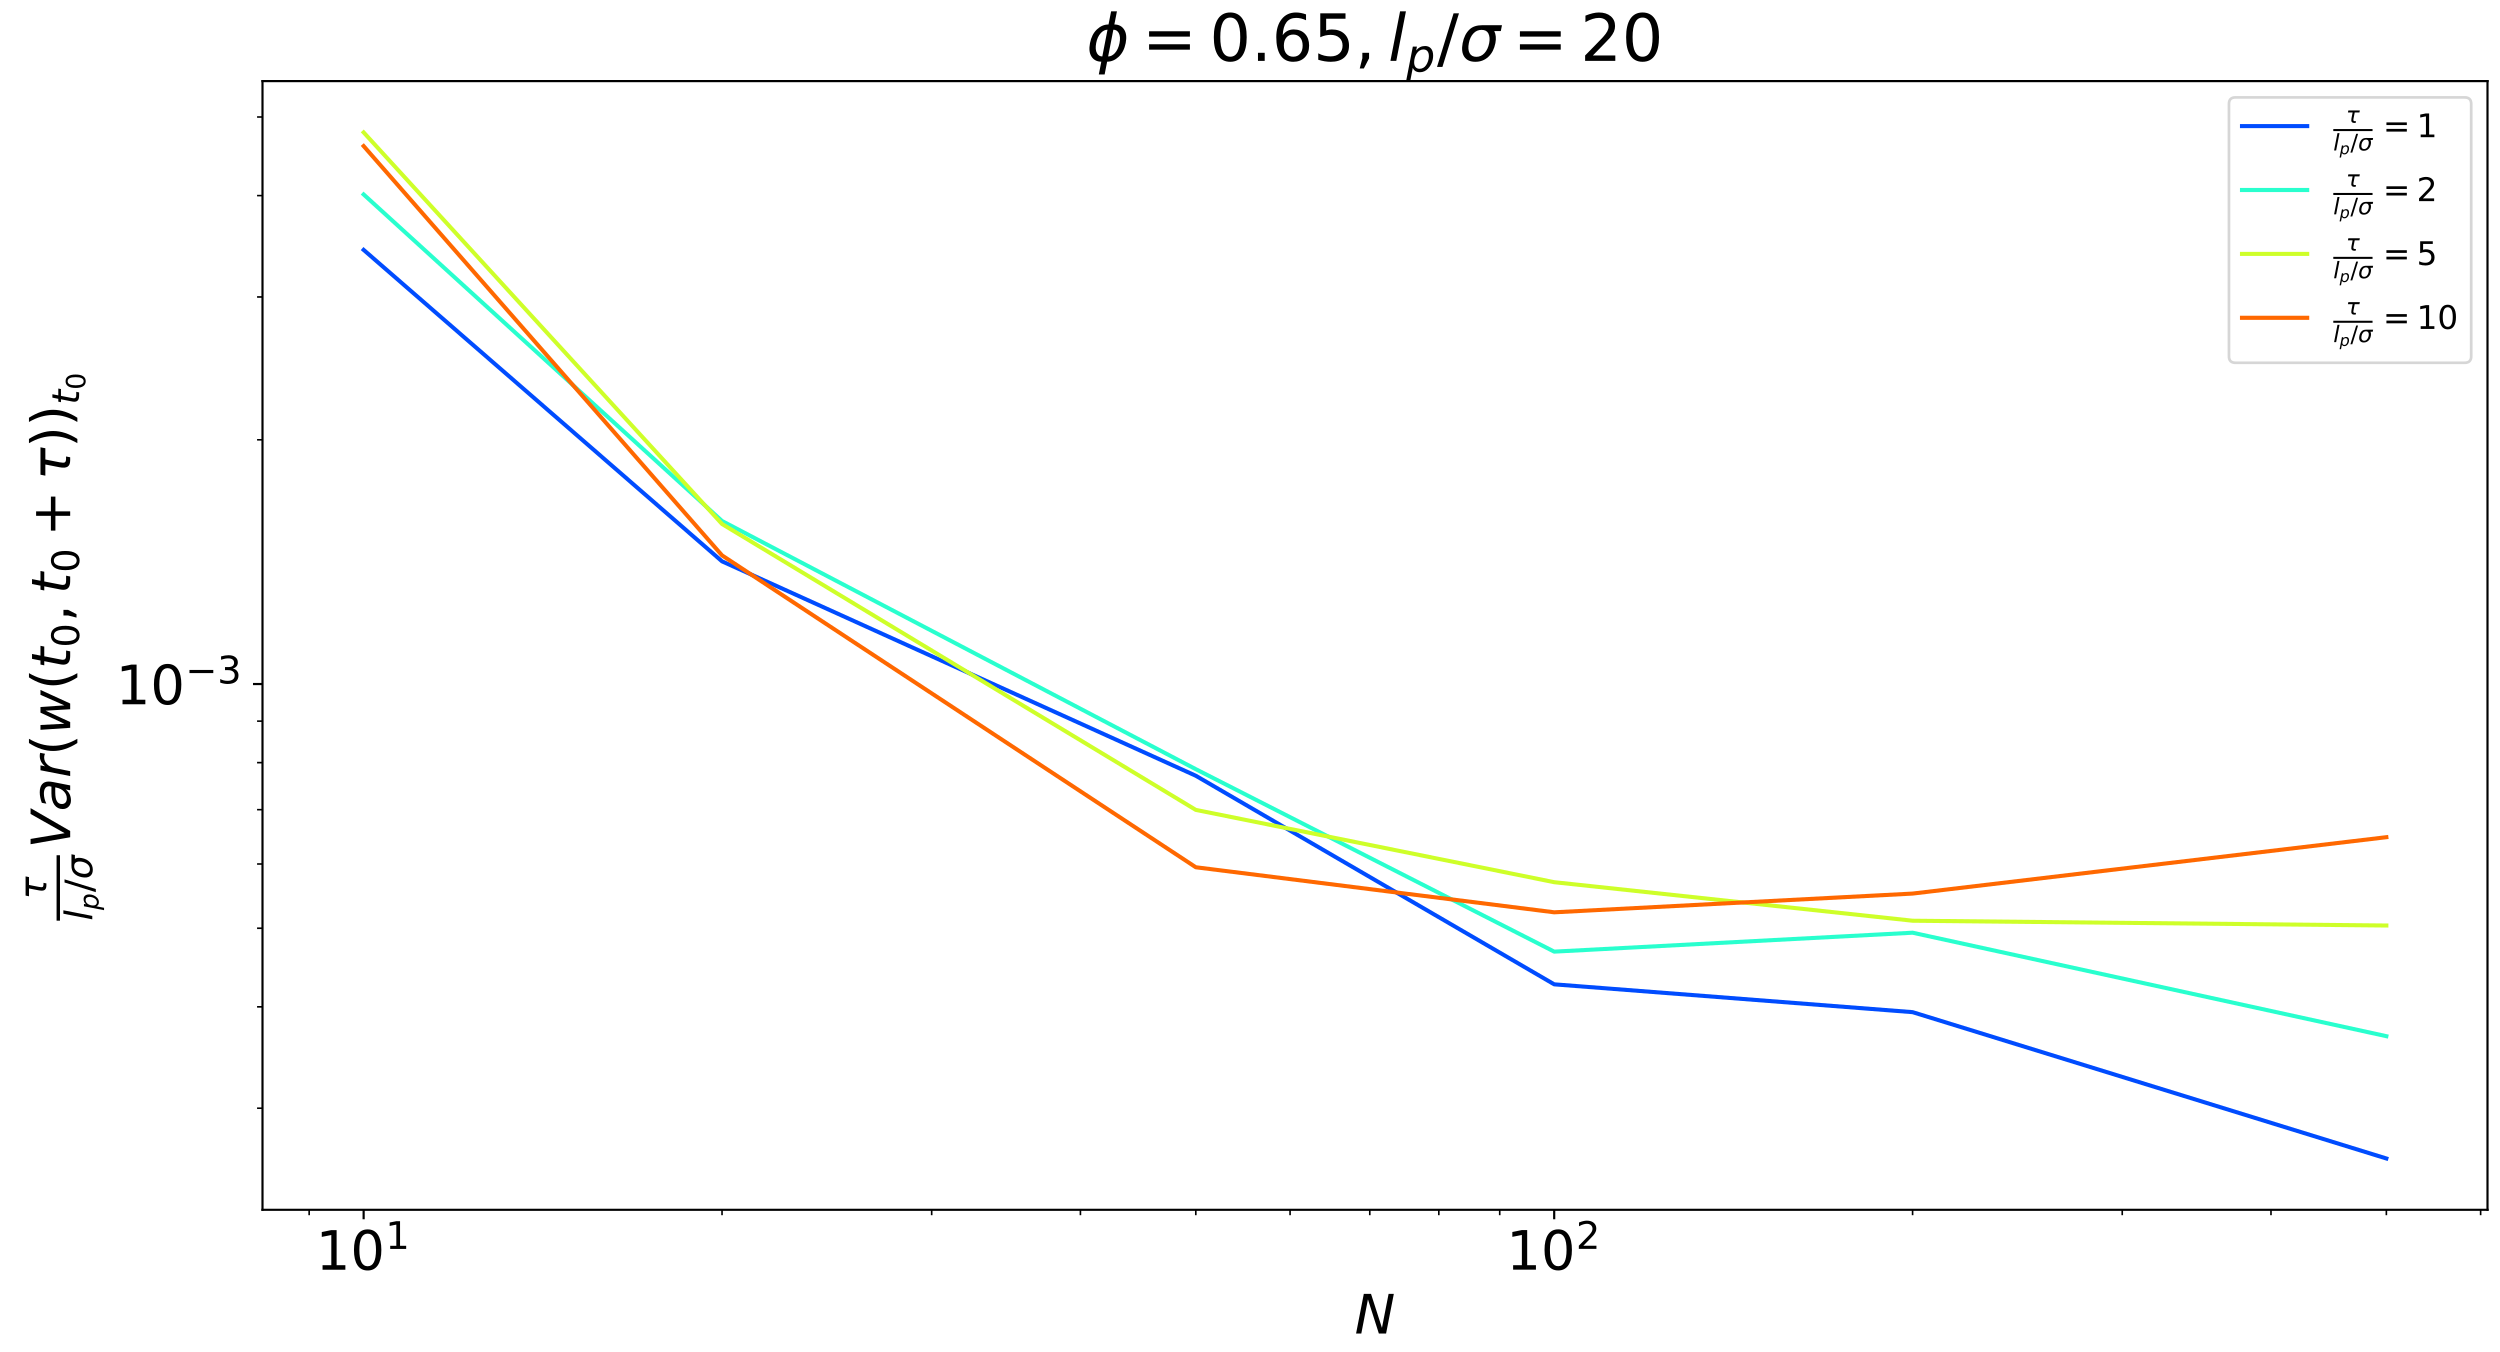 <?xml version="1.0" encoding="utf-8" standalone="no"?>
<!DOCTYPE svg PUBLIC "-//W3C//DTD SVG 1.1//EN"
  "http://www.w3.org/Graphics/SVG/1.1/DTD/svg11.dtd">
<!-- Created with matplotlib (https://matplotlib.org/) -->
<svg height="497.52pt" version="1.1" viewBox="0 0 920.16 497.52" width="920.16pt" xmlns="http://www.w3.org/2000/svg" xmlns:xlink="http://www.w3.org/1999/xlink">
 <defs>
  <style type="text/css">
*{stroke-linecap:butt;stroke-linejoin:round;}
  </style>
 </defs>
 <g id="figure_1">
  <g id="patch_1">
   <path d="M 0 497.52 
L 920.16 497.52 
L 920.16 0 
L 0 0 
z
" style="fill:#ffffff;"/>
  </g>
  <g id="axes_1">
   <g id="patch_2">
    <path d="M 96.617 445.28 
L 915.559 445.28 
L 915.559 29.851 
L 96.617 29.851 
z
" style="fill:#ffffff;"/>
   </g>
   <g id="matplotlib.axis_1">
    <g id="xtick_1">
     <g id="line2d_1">
      <defs>
       <path d="M 0 0 
L 0 3.5 
" id="mae5abceb4a" style="stroke:#000000;stroke-width:0.8;"/>
      </defs>
      <g>
       <use style="stroke:#000000;stroke-width:0.8;" x="133.841" xlink:href="#mae5abceb4a" y="445.28"/>
      </g>
     </g>
     <g id="text_1">
      <!-- $\mathdefault{10^{1}}$ -->
      <defs>
       <path d="M 12.406 8.297 
L 28.516 8.297 
L 28.516 63.922 
L 10.984 60.406 
L 10.984 69.391 
L 28.422 72.906 
L 38.281 72.906 
L 38.281 8.297 
L 54.391 8.297 
L 54.391 0 
L 12.406 0 
z
" id="DejaVuSans-49"/>
       <path d="M 31.781 66.406 
Q 24.172 66.406 20.328 58.906 
Q 16.5 51.422 16.5 36.375 
Q 16.5 21.391 20.328 13.891 
Q 24.172 6.391 31.781 6.391 
Q 39.453 6.391 43.281 13.891 
Q 47.125 21.391 47.125 36.375 
Q 47.125 51.422 43.281 58.906 
Q 39.453 66.406 31.781 66.406 
z
M 31.781 74.219 
Q 44.047 74.219 50.516 64.516 
Q 56.984 54.828 56.984 36.375 
Q 56.984 17.969 50.516 8.266 
Q 44.047 -1.422 31.781 -1.422 
Q 19.531 -1.422 13.062 8.266 
Q 6.594 17.969 6.594 36.375 
Q 6.594 54.828 13.062 64.516 
Q 19.531 74.219 31.781 74.219 
z
" id="DejaVuSans-48"/>
      </defs>
      <g transform="translate(116.241 467.477)scale(0.2 -0.2)">
       <use transform="translate(0 0.684)" xlink:href="#DejaVuSans-49"/>
       <use transform="translate(63.623 0.684)" xlink:href="#DejaVuSans-48"/>
       <use transform="translate(128.203 38.966)scale(0.7)" xlink:href="#DejaVuSans-49"/>
      </g>
     </g>
    </g>
    <g id="xtick_2">
     <g id="line2d_2">
      <g>
       <use style="stroke:#000000;stroke-width:0.8;" x="572.044" xlink:href="#mae5abceb4a" y="445.28"/>
      </g>
     </g>
     <g id="text_2">
      <!-- $\mathdefault{10^{2}}$ -->
      <defs>
       <path d="M 19.188 8.297 
L 53.609 8.297 
L 53.609 0 
L 7.328 0 
L 7.328 8.297 
Q 12.938 14.109 22.625 23.891 
Q 32.328 33.688 34.812 36.531 
Q 39.547 41.844 41.422 45.531 
Q 43.312 49.219 43.312 52.781 
Q 43.312 58.594 39.234 62.25 
Q 35.156 65.922 28.609 65.922 
Q 23.969 65.922 18.812 64.312 
Q 13.672 62.703 7.812 59.422 
L 7.812 69.391 
Q 13.766 71.781 18.938 73 
Q 24.125 74.219 28.422 74.219 
Q 39.75 74.219 46.484 68.547 
Q 53.219 62.891 53.219 53.422 
Q 53.219 48.922 51.531 44.891 
Q 49.859 40.875 45.406 35.406 
Q 44.188 33.984 37.641 27.219 
Q 31.109 20.453 19.188 8.297 
z
" id="DejaVuSans-50"/>
      </defs>
      <g transform="translate(554.444 467.477)scale(0.2 -0.2)">
       <use transform="translate(0 0.766)" xlink:href="#DejaVuSans-49"/>
       <use transform="translate(63.623 0.766)" xlink:href="#DejaVuSans-48"/>
       <use transform="translate(128.203 39.047)scale(0.7)" xlink:href="#DejaVuSans-50"/>
      </g>
     </g>
    </g>
    <g id="xtick_3">
     <g id="line2d_3">
      <defs>
       <path d="M 0 0 
L 0 2 
" id="m6e960b7c32" style="stroke:#000000;stroke-width:0.6;"/>
      </defs>
      <g>
       <use style="stroke:#000000;stroke-width:0.6;" x="113.79" xlink:href="#m6e960b7c32" y="445.28"/>
      </g>
     </g>
    </g>
    <g id="xtick_4">
     <g id="line2d_4">
      <g>
       <use style="stroke:#000000;stroke-width:0.6;" x="265.754" xlink:href="#m6e960b7c32" y="445.28"/>
      </g>
     </g>
    </g>
    <g id="xtick_5">
     <g id="line2d_5">
      <g>
       <use style="stroke:#000000;stroke-width:0.6;" x="342.917" xlink:href="#m6e960b7c32" y="445.28"/>
      </g>
     </g>
    </g>
    <g id="xtick_6">
     <g id="line2d_6">
      <g>
       <use style="stroke:#000000;stroke-width:0.6;" x="397.666" xlink:href="#m6e960b7c32" y="445.28"/>
      </g>
     </g>
    </g>
    <g id="xtick_7">
     <g id="line2d_7">
      <g>
       <use style="stroke:#000000;stroke-width:0.6;" x="440.132" xlink:href="#m6e960b7c32" y="445.28"/>
      </g>
     </g>
    </g>
    <g id="xtick_8">
     <g id="line2d_8">
      <g>
       <use style="stroke:#000000;stroke-width:0.6;" x="474.829" xlink:href="#m6e960b7c32" y="445.28"/>
      </g>
     </g>
    </g>
    <g id="xtick_9">
     <g id="line2d_9">
      <g>
       <use style="stroke:#000000;stroke-width:0.6;" x="504.166" xlink:href="#m6e960b7c32" y="445.28"/>
      </g>
     </g>
    </g>
    <g id="xtick_10">
     <g id="line2d_10">
      <g>
       <use style="stroke:#000000;stroke-width:0.6;" x="529.578" xlink:href="#m6e960b7c32" y="445.28"/>
      </g>
     </g>
    </g>
    <g id="xtick_11">
     <g id="line2d_11">
      <g>
       <use style="stroke:#000000;stroke-width:0.6;" x="551.993" xlink:href="#m6e960b7c32" y="445.28"/>
      </g>
     </g>
    </g>
    <g id="xtick_12">
     <g id="line2d_12">
      <g>
       <use style="stroke:#000000;stroke-width:0.6;" x="703.956" xlink:href="#m6e960b7c32" y="445.28"/>
      </g>
     </g>
    </g>
    <g id="xtick_13">
     <g id="line2d_13">
      <g>
       <use style="stroke:#000000;stroke-width:0.6;" x="781.12" xlink:href="#m6e960b7c32" y="445.28"/>
      </g>
     </g>
    </g>
    <g id="xtick_14">
     <g id="line2d_14">
      <g>
       <use style="stroke:#000000;stroke-width:0.6;" x="835.868" xlink:href="#m6e960b7c32" y="445.28"/>
      </g>
     </g>
    </g>
    <g id="xtick_15">
     <g id="line2d_15">
      <g>
       <use style="stroke:#000000;stroke-width:0.6;" x="878.335" xlink:href="#m6e960b7c32" y="445.28"/>
      </g>
     </g>
    </g>
    <g id="xtick_16">
     <g id="line2d_16">
      <g>
       <use style="stroke:#000000;stroke-width:0.6;" x="913.032" xlink:href="#m6e960b7c32" y="445.28"/>
      </g>
     </g>
    </g>
    <g id="text_3">
     <!-- $N$ -->
     <defs>
      <path d="M 16.891 72.906 
L 30.172 72.906 
L 50.297 10.406 
L 62.5 72.906 
L 72.125 72.906 
L 57.906 0 
L 44.578 0 
L 24.516 62.891 
L 12.312 0 
L 2.688 0 
z
" id="DejaVuSans-Oblique-78"/>
     </defs>
     <g transform="translate(498.588 490.834)scale(0.2 -0.2)">
      <use transform="translate(0 0.094)" xlink:href="#DejaVuSans-Oblique-78"/>
     </g>
    </g>
   </g>
   <g id="matplotlib.axis_2">
    <g id="ytick_1">
     <g id="line2d_17">
      <defs>
       <path d="M 0 0 
L -3.5 0 
" id="m2fbc2a4bda" style="stroke:#000000;stroke-width:0.8;"/>
      </defs>
      <g>
       <use style="stroke:#000000;stroke-width:0.8;" x="96.617" xlink:href="#m2fbc2a4bda" y="251.761"/>
      </g>
     </g>
     <g id="text_4">
      <!-- $\mathdefault{10^{-3}}$ -->
      <defs>
       <path d="M 10.594 35.5 
L 73.188 35.5 
L 73.188 27.203 
L 10.594 27.203 
z
" id="DejaVuSans-8722"/>
       <path d="M 40.578 39.312 
Q 47.656 37.797 51.625 33 
Q 55.609 28.219 55.609 21.188 
Q 55.609 10.406 48.188 4.484 
Q 40.766 -1.422 27.094 -1.422 
Q 22.516 -1.422 17.656 -0.516 
Q 12.797 0.391 7.625 2.203 
L 7.625 11.719 
Q 11.719 9.328 16.594 8.109 
Q 21.484 6.891 26.812 6.891 
Q 36.078 6.891 40.938 10.547 
Q 45.797 14.203 45.797 21.188 
Q 45.797 27.641 41.281 31.266 
Q 36.766 34.906 28.719 34.906 
L 20.219 34.906 
L 20.219 43.016 
L 29.109 43.016 
Q 36.375 43.016 40.234 45.922 
Q 44.094 48.828 44.094 54.297 
Q 44.094 59.906 40.109 62.906 
Q 36.141 65.922 28.719 65.922 
Q 24.656 65.922 20.016 65.031 
Q 15.375 64.156 9.812 62.312 
L 9.812 71.094 
Q 15.438 72.656 20.344 73.438 
Q 25.25 74.219 29.594 74.219 
Q 40.828 74.219 47.359 69.109 
Q 53.906 64.016 53.906 55.328 
Q 53.906 49.266 50.438 45.094 
Q 46.969 40.922 40.578 39.312 
z
" id="DejaVuSans-51"/>
      </defs>
      <g transform="translate(42.617 259.36)scale(0.2 -0.2)">
       <use transform="translate(0 0.766)" xlink:href="#DejaVuSans-49"/>
       <use transform="translate(63.623 0.766)" xlink:href="#DejaVuSans-48"/>
       <use transform="translate(128.203 39.047)scale(0.7)" xlink:href="#DejaVuSans-8722"/>
       <use transform="translate(186.855 39.047)scale(0.7)" xlink:href="#DejaVuSans-51"/>
      </g>
     </g>
    </g>
    <g id="ytick_2">
     <g id="line2d_18">
      <defs>
       <path d="M 0 0 
L -2 0 
" id="m0193207a6f" style="stroke:#000000;stroke-width:0.6;"/>
      </defs>
      <g>
       <use style="stroke:#000000;stroke-width:0.6;" x="96.617" xlink:href="#m0193207a6f" y="407.886"/>
      </g>
     </g>
    </g>
    <g id="ytick_3">
     <g id="line2d_19">
      <g>
       <use style="stroke:#000000;stroke-width:0.6;" x="96.617" xlink:href="#m0193207a6f" y="370.581"/>
      </g>
     </g>
    </g>
    <g id="ytick_4">
     <g id="line2d_20">
      <g>
       <use style="stroke:#000000;stroke-width:0.6;" x="96.617" xlink:href="#m0193207a6f" y="341.645"/>
      </g>
     </g>
    </g>
    <g id="ytick_5">
     <g id="line2d_21">
      <g>
       <use style="stroke:#000000;stroke-width:0.6;" x="96.617" xlink:href="#m0193207a6f" y="318.002"/>
      </g>
     </g>
    </g>
    <g id="ytick_6">
     <g id="line2d_22">
      <g>
       <use style="stroke:#000000;stroke-width:0.6;" x="96.617" xlink:href="#m0193207a6f" y="298.013"/>
      </g>
     </g>
    </g>
    <g id="ytick_7">
     <g id="line2d_23">
      <g>
       <use style="stroke:#000000;stroke-width:0.6;" x="96.617" xlink:href="#m0193207a6f" y="280.697"/>
      </g>
     </g>
    </g>
    <g id="ytick_8">
     <g id="line2d_24">
      <g>
       <use style="stroke:#000000;stroke-width:0.6;" x="96.617" xlink:href="#m0193207a6f" y="265.424"/>
      </g>
     </g>
    </g>
    <g id="ytick_9">
     <g id="line2d_25">
      <g>
       <use style="stroke:#000000;stroke-width:0.6;" x="96.617" xlink:href="#m0193207a6f" y="161.878"/>
      </g>
     </g>
    </g>
    <g id="ytick_10">
     <g id="line2d_26">
      <g>
       <use style="stroke:#000000;stroke-width:0.6;" x="96.617" xlink:href="#m0193207a6f" y="109.299"/>
      </g>
     </g>
    </g>
    <g id="ytick_11">
     <g id="line2d_27">
      <g>
       <use style="stroke:#000000;stroke-width:0.6;" x="96.617" xlink:href="#m0193207a6f" y="71.994"/>
      </g>
     </g>
    </g>
    <g id="ytick_12">
     <g id="line2d_28">
      <g>
       <use style="stroke:#000000;stroke-width:0.6;" x="96.617" xlink:href="#m0193207a6f" y="43.058"/>
      </g>
     </g>
    </g>
    <g id="text_5">
     <!-- $\frac{\tau}{l_p/\sigma} Var(w(t_0, t_0 + \tau))_{t_0}$ -->
     <defs>
      <path d="M 32.859 9.969 
Q 34.188 7.625 39.453 7.625 
L 43.75 7.625 
L 42.281 0 
L 36.922 0 
Q 28.125 0 25 4.688 
Q 21.922 9.469 23.969 19.828 
L 29 45.703 
L 8.453 45.703 
L 10.203 54.688 
L 60.641 54.688 
L 58.891 45.703 
L 38.188 45.703 
L 33.016 19.281 
Q 31.641 12.203 32.859 9.969 
z
" id="DejaVuSans-Oblique-964"/>
      <path d="M 18.312 75.984 
L 27.297 75.984 
L 12.5 0 
L 3.516 0 
z
" id="DejaVuSans-Oblique-108"/>
      <path d="M 49.609 33.688 
Q 49.609 40.875 46.484 44.672 
Q 43.359 48.484 37.5 48.484 
Q 33.5 48.484 29.859 46.438 
Q 26.219 44.391 23.391 40.484 
Q 20.609 36.625 18.938 31.156 
Q 17.281 25.688 17.281 20.312 
Q 17.281 13.484 20.406 9.797 
Q 23.531 6.109 29.297 6.109 
Q 33.547 6.109 37.188 8.109 
Q 40.828 10.109 43.406 13.922 
Q 46.188 17.922 47.891 23.344 
Q 49.609 28.766 49.609 33.688 
z
M 21.781 46.391 
Q 25.391 51.125 30.297 53.562 
Q 35.203 56 41.219 56 
Q 49.609 56 54.25 50.5 
Q 58.891 45.016 58.891 35.109 
Q 58.891 27 56 19.656 
Q 53.125 12.312 47.703 6.5 
Q 44.094 2.641 39.547 0.609 
Q 35.016 -1.422 29.984 -1.422 
Q 24.172 -1.422 20.219 1 
Q 16.266 3.422 14.312 8.203 
L 8.688 -20.797 
L -0.297 -20.797 
L 14.406 54.688 
L 23.391 54.688 
z
" id="DejaVuSans-Oblique-112"/>
      <path d="M 25.391 72.906 
L 33.688 72.906 
L 8.297 -9.281 
L 0 -9.281 
z
" id="DejaVuSans-47"/>
      <path d="M 34.672 47.562 
Q 27.25 47.562 22.219 42.188 
Q 16.891 36.578 15.141 27.297 
Q 13.188 17.484 16.312 11.812 
Q 19.391 6.203 26.656 6.203 
Q 33.844 6.203 39.109 11.859 
Q 44.438 17.531 46.344 27.297 
Q 48.047 36.234 45.016 42.188 
Q 42.188 47.562 34.672 47.562 
z
M 36.078 54.734 
L 65.922 54.688 
L 64.156 45.703 
L 54.109 45.703 
Q 57.906 38.094 55.859 27.297 
Q 53.219 13.875 45.062 6.25 
Q 36.859 -1.422 25.141 -1.422 
Q 13.375 -1.422 8.203 6.25 
Q 3.031 13.875 5.672 27.297 
Q 8.25 40.766 16.406 48.391 
Q 23.188 54.734 36.078 54.734 
z
" id="DejaVuSans-Oblique-963"/>
      <path d="M 20.609 0 
L 7.812 72.906 
L 17.484 72.906 
L 28.078 10.203 
L 63.484 72.906 
L 74.219 72.906 
L 32.078 0 
z
" id="DejaVuSans-Oblique-86"/>
      <path d="M 53.719 31.203 
L 47.609 0 
L 38.625 0 
L 40.281 8.297 
Q 36.328 3.422 31.266 1 
Q 26.219 -1.422 20.016 -1.422 
Q 13.031 -1.422 8.562 2.844 
Q 4.109 7.125 4.109 13.812 
Q 4.109 23.391 11.75 28.953 
Q 19.391 34.516 32.812 34.516 
L 45.312 34.516 
L 45.797 36.922 
Q 45.906 37.312 45.953 37.766 
Q 46 38.234 46 39.203 
Q 46 43.562 42.453 45.969 
Q 38.922 48.391 32.516 48.391 
Q 28.125 48.391 23.5 47.266 
Q 18.891 46.141 14.016 43.891 
L 15.578 52.203 
Q 20.656 54.109 25.516 55.047 
Q 30.375 56 34.906 56 
Q 44.578 56 49.625 51.797 
Q 54.688 47.609 54.688 39.594 
Q 54.688 37.984 54.438 35.812 
Q 54.203 33.641 53.719 31.203 
z
M 44 27.484 
L 35.016 27.484 
Q 23.969 27.484 18.672 24.531 
Q 13.375 21.578 13.375 15.375 
Q 13.375 11.078 16.078 8.641 
Q 18.797 6.203 23.578 6.203 
Q 30.906 6.203 36.375 11.453 
Q 41.844 16.703 43.609 25.484 
z
" id="DejaVuSans-Oblique-97"/>
      <path d="M 44.578 46.391 
Q 43.219 47.125 41.453 47.516 
Q 39.703 47.906 37.703 47.906 
Q 30.516 47.906 25.141 42.453 
Q 19.781 37.016 18.016 27.875 
L 12.5 0 
L 3.516 0 
L 14.203 54.688 
L 23.188 54.688 
L 21.484 46.188 
Q 25.047 50.922 30 53.453 
Q 34.969 56 40.578 56 
Q 42.047 56 43.453 55.828 
Q 44.875 55.672 46.297 55.281 
z
" id="DejaVuSans-Oblique-114"/>
      <path d="M 31 75.875 
Q 24.469 64.656 21.281 53.656 
Q 18.109 42.672 18.109 31.391 
Q 18.109 20.125 21.312 9.062 
Q 24.516 -2 31 -13.188 
L 23.188 -13.188 
Q 15.875 -1.703 12.234 9.375 
Q 8.594 20.453 8.594 31.391 
Q 8.594 42.281 12.203 53.312 
Q 15.828 64.359 23.188 75.875 
z
" id="DejaVuSans-40"/>
      <path d="M 8.5 54.688 
L 17.391 54.688 
L 19.672 10.688 
L 40.094 54.688 
L 50.484 54.688 
L 53.516 10.688 
L 72.906 54.688 
L 81.891 54.688 
L 56.891 0 
L 46.391 0 
L 43.703 45.312 
L 22.797 0 
L 12.203 0 
z
" id="DejaVuSans-Oblique-119"/>
      <path d="M 42.281 54.688 
L 40.922 47.703 
L 23 47.703 
L 17.188 18.016 
Q 16.891 16.359 16.75 15.234 
Q 16.609 14.109 16.609 13.484 
Q 16.609 10.359 18.484 8.938 
Q 20.359 7.516 24.516 7.516 
L 33.594 7.516 
L 32.078 0 
L 23.484 0 
Q 15.484 0 11.547 3.125 
Q 7.625 6.25 7.625 12.594 
Q 7.625 13.719 7.766 15.062 
Q 7.906 16.406 8.203 18.016 
L 14.016 47.703 
L 6.391 47.703 
L 7.812 54.688 
L 15.281 54.688 
L 18.312 70.219 
L 27.297 70.219 
L 24.312 54.688 
z
" id="DejaVuSans-Oblique-116"/>
      <path d="M 11.719 12.406 
L 22.016 12.406 
L 22.016 4 
L 14.016 -11.625 
L 7.719 -11.625 
L 11.719 4 
z
" id="DejaVuSans-44"/>
      <path d="M 46 62.703 
L 46 35.5 
L 73.188 35.5 
L 73.188 27.203 
L 46 27.203 
L 46 0 
L 37.797 0 
L 37.797 27.203 
L 10.594 27.203 
L 10.594 35.5 
L 37.797 35.5 
L 37.797 62.703 
z
" id="DejaVuSans-43"/>
      <path d="M 8.016 75.875 
L 15.828 75.875 
Q 23.141 64.359 26.781 53.312 
Q 30.422 42.281 30.422 31.391 
Q 30.422 20.453 26.781 9.375 
Q 23.141 -1.703 15.828 -13.188 
L 8.016 -13.188 
Q 14.5 -2 17.703 9.062 
Q 20.906 20.125 20.906 31.391 
Q 20.906 42.672 17.703 53.656 
Q 14.5 64.656 8.016 75.875 
z
" id="DejaVuSans-41"/>
     </defs>
     <g transform="translate(26.017 338.866)rotate(-90)scale(0.2 -0.2)">
      <use transform="translate(39 44.719)scale(0.7)" xlink:href="#DejaVuSans-Oblique-964"/>
      <use transform="translate(0 -39.72)scale(0.7)" xlink:href="#DejaVuSans-Oblique-108"/>
      <use transform="translate(19.448 -51.205)scale(0.49)" xlink:href="#DejaVuSans-Oblique-112"/>
      <use transform="translate(52.466 -39.72)scale(0.7)" xlink:href="#DejaVuSans-47"/>
      <use transform="translate(76.05 -39.72)scale(0.7)" xlink:href="#DejaVuSans-Oblique-963"/>
      <use transform="translate(132.915 0.922)" xlink:href="#DejaVuSans-Oblique-86"/>
      <use transform="translate(201.323 0.922)" xlink:href="#DejaVuSans-Oblique-97"/>
      <use transform="translate(262.603 0.922)" xlink:href="#DejaVuSans-Oblique-114"/>
      <use transform="translate(303.716 0.922)" xlink:href="#DejaVuSans-40"/>
      <use transform="translate(342.729 0.922)" xlink:href="#DejaVuSans-Oblique-119"/>
      <use transform="translate(424.517 0.922)" xlink:href="#DejaVuSans-40"/>
      <use transform="translate(463.53 0.922)" xlink:href="#DejaVuSans-Oblique-116"/>
      <use transform="translate(502.739 -15.484)scale(0.7)" xlink:href="#DejaVuSans-48"/>
      <use transform="translate(550.01 0.922)" xlink:href="#DejaVuSans-44"/>
      <use transform="translate(601.279 0.922)" xlink:href="#DejaVuSans-Oblique-116"/>
      <use transform="translate(640.488 -15.484)scale(0.7)" xlink:href="#DejaVuSans-48"/>
      <use transform="translate(707.241 0.922)" xlink:href="#DejaVuSans-43"/>
      <use transform="translate(810.513 0.922)" xlink:href="#DejaVuSans-Oblique-964"/>
      <use transform="translate(870.718 0.922)" xlink:href="#DejaVuSans-41"/>
      <use transform="translate(909.731 0.922)" xlink:href="#DejaVuSans-41"/>
      <use transform="translate(949.702 -15.484)scale(0.7)" xlink:href="#DejaVuSans-Oblique-116"/>
      <use transform="translate(977.148 -26.969)scale(0.49)" xlink:href="#DejaVuSans-48"/>
      <path d="M 0 19.719 
L 0 25.969 
L 120.415 25.969 
L 120.415 19.719 
L 0 19.719 
z
"/>
     </g>
    </g>
   </g>
   <g id="line2d_29">
    <path clip-path="url(#p2517bbd6db)" d="M 133.841 91.979 
L 265.754 206.61 
L 440.132 285.529 
L 572.044 362.297 
L 703.956 372.54 
L 878.335 426.397 
" style="fill:none;stroke:#004cff;stroke-linecap:square;stroke-width:1.5;"/>
   </g>
   <g id="line2d_30">
    <path clip-path="url(#p2517bbd6db)" d="M 133.841 71.572 
L 265.754 191.763 
L 440.132 283.11 
L 572.044 350.262 
L 703.956 343.296 
L 878.335 381.385 
" style="fill:none;stroke:#29ffce;stroke-linecap:square;stroke-width:1.5;"/>
   </g>
   <g id="line2d_31">
    <path clip-path="url(#p2517bbd6db)" d="M 133.841 48.734 
L 265.754 192.87 
L 440.132 298.093 
L 572.044 324.705 
L 703.956 338.886 
L 878.335 340.649 
" style="fill:none;stroke:#ceff29;stroke-linecap:square;stroke-width:1.5;"/>
   </g>
   <g id="line2d_32">
    <path clip-path="url(#p2517bbd6db)" d="M 133.841 53.766 
L 265.754 204.415 
L 440.132 319.208 
L 572.044 335.788 
L 703.956 328.893 
L 878.335 308.139 
" style="fill:none;stroke:#ff6800;stroke-linecap:square;stroke-width:1.5;"/>
   </g>
   <g id="patch_3">
    <path d="M 96.617 445.28 
L 96.617 29.851 
" style="fill:none;stroke:#000000;stroke-linecap:square;stroke-linejoin:miter;stroke-width:0.8;"/>
   </g>
   <g id="patch_4">
    <path d="M 915.559 445.28 
L 915.559 29.851 
" style="fill:none;stroke:#000000;stroke-linecap:square;stroke-linejoin:miter;stroke-width:0.8;"/>
   </g>
   <g id="patch_5">
    <path d="M 96.617 445.28 
L 915.559 445.28 
" style="fill:none;stroke:#000000;stroke-linecap:square;stroke-linejoin:miter;stroke-width:0.8;"/>
   </g>
   <g id="patch_6">
    <path d="M 96.617 29.851 
L 915.559 29.851 
" style="fill:none;stroke:#000000;stroke-linecap:square;stroke-linejoin:miter;stroke-width:0.8;"/>
   </g>
   <g id="text_6">
    <!-- $\phi=0.65, l_p/\sigma=20$ -->
    <defs>
     <path d="M 46.734 75.984 
L 42.781 55.812 
Q 52.547 55.812 57.562 48.344 
Q 62.75 40.719 60.156 27.297 
Q 57.516 13.875 49.359 6.25 
Q 41.453 -1.219 31.688 -1.219 
L 27.875 -20.797 
L 18.953 -20.797 
L 22.75 -1.219 
Q 13.031 -1.219 7.953 6.25 
Q 2.781 13.875 5.422 27.297 
Q 8.016 40.719 16.156 48.344 
Q 24.125 55.812 33.844 55.812 
L 37.797 75.984 
z
M 33.25 6.781 
Q 38.766 6.781 43.5 11.812 
Q 48.688 17.438 50.688 27.297 
Q 52.641 37.062 49.516 42.781 
Q 46.734 47.797 41.219 47.797 
z
M 24.312 6.781 
L 32.281 47.797 
Q 26.812 47.797 22.078 42.781 
Q 16.75 37.062 14.891 27.297 
Q 13.031 17.438 16.062 11.812 
Q 18.797 6.781 24.312 6.781 
z
" id="DejaVuSans-Oblique-981"/>
     <path d="M 10.594 45.406 
L 73.188 45.406 
L 73.188 37.203 
L 10.594 37.203 
z
M 10.594 25.484 
L 73.188 25.484 
L 73.188 17.188 
L 10.594 17.188 
z
" id="DejaVuSans-61"/>
     <path d="M 10.688 12.406 
L 21 12.406 
L 21 0 
L 10.688 0 
z
" id="DejaVuSans-46"/>
     <path d="M 33.016 40.375 
Q 26.375 40.375 22.484 35.828 
Q 18.609 31.297 18.609 23.391 
Q 18.609 15.531 22.484 10.953 
Q 26.375 6.391 33.016 6.391 
Q 39.656 6.391 43.531 10.953 
Q 47.406 15.531 47.406 23.391 
Q 47.406 31.297 43.531 35.828 
Q 39.656 40.375 33.016 40.375 
z
M 52.594 71.297 
L 52.594 62.312 
Q 48.875 64.062 45.094 64.984 
Q 41.312 65.922 37.594 65.922 
Q 27.828 65.922 22.672 59.328 
Q 17.531 52.734 16.797 39.406 
Q 19.672 43.656 24.016 45.922 
Q 28.375 48.188 33.594 48.188 
Q 44.578 48.188 50.953 41.516 
Q 57.328 34.859 57.328 23.391 
Q 57.328 12.156 50.688 5.359 
Q 44.047 -1.422 33.016 -1.422 
Q 20.359 -1.422 13.672 8.266 
Q 6.984 17.969 6.984 36.375 
Q 6.984 53.656 15.188 63.938 
Q 23.391 74.219 37.203 74.219 
Q 40.922 74.219 44.703 73.484 
Q 48.484 72.75 52.594 71.297 
z
" id="DejaVuSans-54"/>
     <path d="M 10.797 72.906 
L 49.516 72.906 
L 49.516 64.594 
L 19.828 64.594 
L 19.828 46.734 
Q 21.969 47.469 24.109 47.828 
Q 26.266 48.188 28.422 48.188 
Q 40.625 48.188 47.75 41.5 
Q 54.891 34.812 54.891 23.391 
Q 54.891 11.625 47.562 5.094 
Q 40.234 -1.422 26.906 -1.422 
Q 22.312 -1.422 17.547 -0.641 
Q 12.797 0.141 7.719 1.703 
L 7.719 11.625 
Q 12.109 9.234 16.797 8.062 
Q 21.484 6.891 26.703 6.891 
Q 35.156 6.891 40.078 11.328 
Q 45.016 15.766 45.016 23.391 
Q 45.016 31 40.078 35.438 
Q 35.156 39.891 26.703 39.891 
Q 22.75 39.891 18.812 39.016 
Q 14.891 38.141 10.797 36.281 
z
" id="DejaVuSans-53"/>
    </defs>
    <g transform="translate(399.888 22.411)scale(0.24 -0.24)">
     <use transform="translate(0 0.016)" xlink:href="#DejaVuSans-Oblique-981"/>
     <use transform="translate(85.449 0.016)" xlink:href="#DejaVuSans-61"/>
     <use transform="translate(188.721 0.016)" xlink:href="#DejaVuSans-48"/>
     <use transform="translate(252.344 0.016)" xlink:href="#DejaVuSans-46"/>
     <use transform="translate(284.131 0.016)" xlink:href="#DejaVuSans-54"/>
     <use transform="translate(347.754 0.016)" xlink:href="#DejaVuSans-53"/>
     <use transform="translate(411.377 0.016)" xlink:href="#DejaVuSans-44"/>
     <use transform="translate(462.646 0.016)" xlink:href="#DejaVuSans-Oblique-108"/>
     <use transform="translate(490.43 -16.391)scale(0.7)" xlink:href="#DejaVuSans-Oblique-112"/>
     <use transform="translate(537.598 0.016)" xlink:href="#DejaVuSans-47"/>
     <use transform="translate(571.289 0.016)" xlink:href="#DejaVuSans-Oblique-963"/>
     <use transform="translate(654.15 0.016)" xlink:href="#DejaVuSans-61"/>
     <use transform="translate(757.422 0.016)" xlink:href="#DejaVuSans-50"/>
     <use transform="translate(821.045 0.016)" xlink:href="#DejaVuSans-48"/>
    </g>
   </g>
   <g id="legend_1">
    <g id="patch_7">
     <path d="M 822.799 133.531 
L 907.159 133.531 
Q 909.559 133.531 909.559 131.131 
L 909.559 38.251 
Q 909.559 35.851 907.159 35.851 
L 822.799 35.851 
Q 820.399 35.851 820.399 38.251 
L 820.399 131.131 
Q 820.399 133.531 822.799 133.531 
z
" style="fill:#ffffff;opacity:0.8;stroke:#cccccc;stroke-linejoin:miter;"/>
    </g>
    <g id="line2d_33">
     <path d="M 825.199 46.411 
L 849.199 46.411 
" style="fill:none;stroke:#004cff;stroke-linecap:square;stroke-width:1.5;"/>
    </g>
    <g id="line2d_34"/>
    <g id="text_7">
     <!-- $\frac{\tau}{l_p/\sigma}=1$ -->
     <g transform="translate(858.799 50.611)scale(0.12 -0.12)">
      <use transform="translate(39 44.719)scale(0.7)" xlink:href="#DejaVuSans-Oblique-964"/>
      <use transform="translate(0 -39.72)scale(0.7)" xlink:href="#DejaVuSans-Oblique-108"/>
      <use transform="translate(19.448 -51.205)scale(0.49)" xlink:href="#DejaVuSans-Oblique-112"/>
      <use transform="translate(52.466 -39.72)scale(0.7)" xlink:href="#DejaVuSans-47"/>
      <use transform="translate(76.05 -39.72)scale(0.7)" xlink:href="#DejaVuSans-Oblique-963"/>
      <use transform="translate(152.397 0.922)" xlink:href="#DejaVuSans-61"/>
      <use transform="translate(255.669 0.922)" xlink:href="#DejaVuSans-49"/>
      <path d="M 0 19.719 
L 0 25.969 
L 120.415 25.969 
L 120.415 19.719 
L 0 19.719 
z
"/>
     </g>
    </g>
    <g id="line2d_35">
     <path d="M 825.199 69.931 
L 849.199 69.931 
" style="fill:none;stroke:#29ffce;stroke-linecap:square;stroke-width:1.5;"/>
    </g>
    <g id="line2d_36"/>
    <g id="text_8">
     <!-- $\frac{\tau}{l_p/\sigma}=2$ -->
     <g transform="translate(858.799 74.131)scale(0.12 -0.12)">
      <use transform="translate(39 44.719)scale(0.7)" xlink:href="#DejaVuSans-Oblique-964"/>
      <use transform="translate(0 -39.72)scale(0.7)" xlink:href="#DejaVuSans-Oblique-108"/>
      <use transform="translate(19.448 -51.205)scale(0.49)" xlink:href="#DejaVuSans-Oblique-112"/>
      <use transform="translate(52.466 -39.72)scale(0.7)" xlink:href="#DejaVuSans-47"/>
      <use transform="translate(76.05 -39.72)scale(0.7)" xlink:href="#DejaVuSans-Oblique-963"/>
      <use transform="translate(152.397 0.922)" xlink:href="#DejaVuSans-61"/>
      <use transform="translate(255.669 0.922)" xlink:href="#DejaVuSans-50"/>
      <path d="M 0 19.719 
L 0 25.969 
L 120.415 25.969 
L 120.415 19.719 
L 0 19.719 
z
"/>
     </g>
    </g>
    <g id="line2d_37">
     <path d="M 825.199 93.451 
L 849.199 93.451 
" style="fill:none;stroke:#ceff29;stroke-linecap:square;stroke-width:1.5;"/>
    </g>
    <g id="line2d_38"/>
    <g id="text_9">
     <!-- $\frac{\tau}{l_p/\sigma}=5$ -->
     <g transform="translate(858.799 97.651)scale(0.12 -0.12)">
      <use transform="translate(39 44.719)scale(0.7)" xlink:href="#DejaVuSans-Oblique-964"/>
      <use transform="translate(0 -39.72)scale(0.7)" xlink:href="#DejaVuSans-Oblique-108"/>
      <use transform="translate(19.448 -51.205)scale(0.49)" xlink:href="#DejaVuSans-Oblique-112"/>
      <use transform="translate(52.466 -39.72)scale(0.7)" xlink:href="#DejaVuSans-47"/>
      <use transform="translate(76.05 -39.72)scale(0.7)" xlink:href="#DejaVuSans-Oblique-963"/>
      <use transform="translate(152.397 0.922)" xlink:href="#DejaVuSans-61"/>
      <use transform="translate(255.669 0.922)" xlink:href="#DejaVuSans-53"/>
      <path d="M 0 19.719 
L 0 25.969 
L 120.415 25.969 
L 120.415 19.719 
L 0 19.719 
z
"/>
     </g>
    </g>
    <g id="line2d_39">
     <path d="M 825.199 116.971 
L 849.199 116.971 
" style="fill:none;stroke:#ff6800;stroke-linecap:square;stroke-width:1.5;"/>
    </g>
    <g id="line2d_40"/>
    <g id="text_10">
     <!-- $\frac{\tau}{l_p/\sigma}=10$ -->
     <g transform="translate(858.799 121.171)scale(0.12 -0.12)">
      <use transform="translate(39 44.719)scale(0.7)" xlink:href="#DejaVuSans-Oblique-964"/>
      <use transform="translate(0 -39.72)scale(0.7)" xlink:href="#DejaVuSans-Oblique-108"/>
      <use transform="translate(19.448 -51.205)scale(0.49)" xlink:href="#DejaVuSans-Oblique-112"/>
      <use transform="translate(52.466 -39.72)scale(0.7)" xlink:href="#DejaVuSans-47"/>
      <use transform="translate(76.05 -39.72)scale(0.7)" xlink:href="#DejaVuSans-Oblique-963"/>
      <use transform="translate(152.397 0.922)" xlink:href="#DejaVuSans-61"/>
      <use transform="translate(255.669 0.922)" xlink:href="#DejaVuSans-49"/>
      <use transform="translate(319.292 0.922)" xlink:href="#DejaVuSans-48"/>
      <path d="M 0 19.719 
L 0 25.969 
L 120.415 25.969 
L 120.415 19.719 
L 0 19.719 
z
"/>
     </g>
    </g>
   </g>
  </g>
 </g>
 <defs>
  <clipPath id="p2517bbd6db">
   <rect height="415.429" width="818.942" x="96.617" y="29.851"/>
  </clipPath>
 </defs>
</svg>

